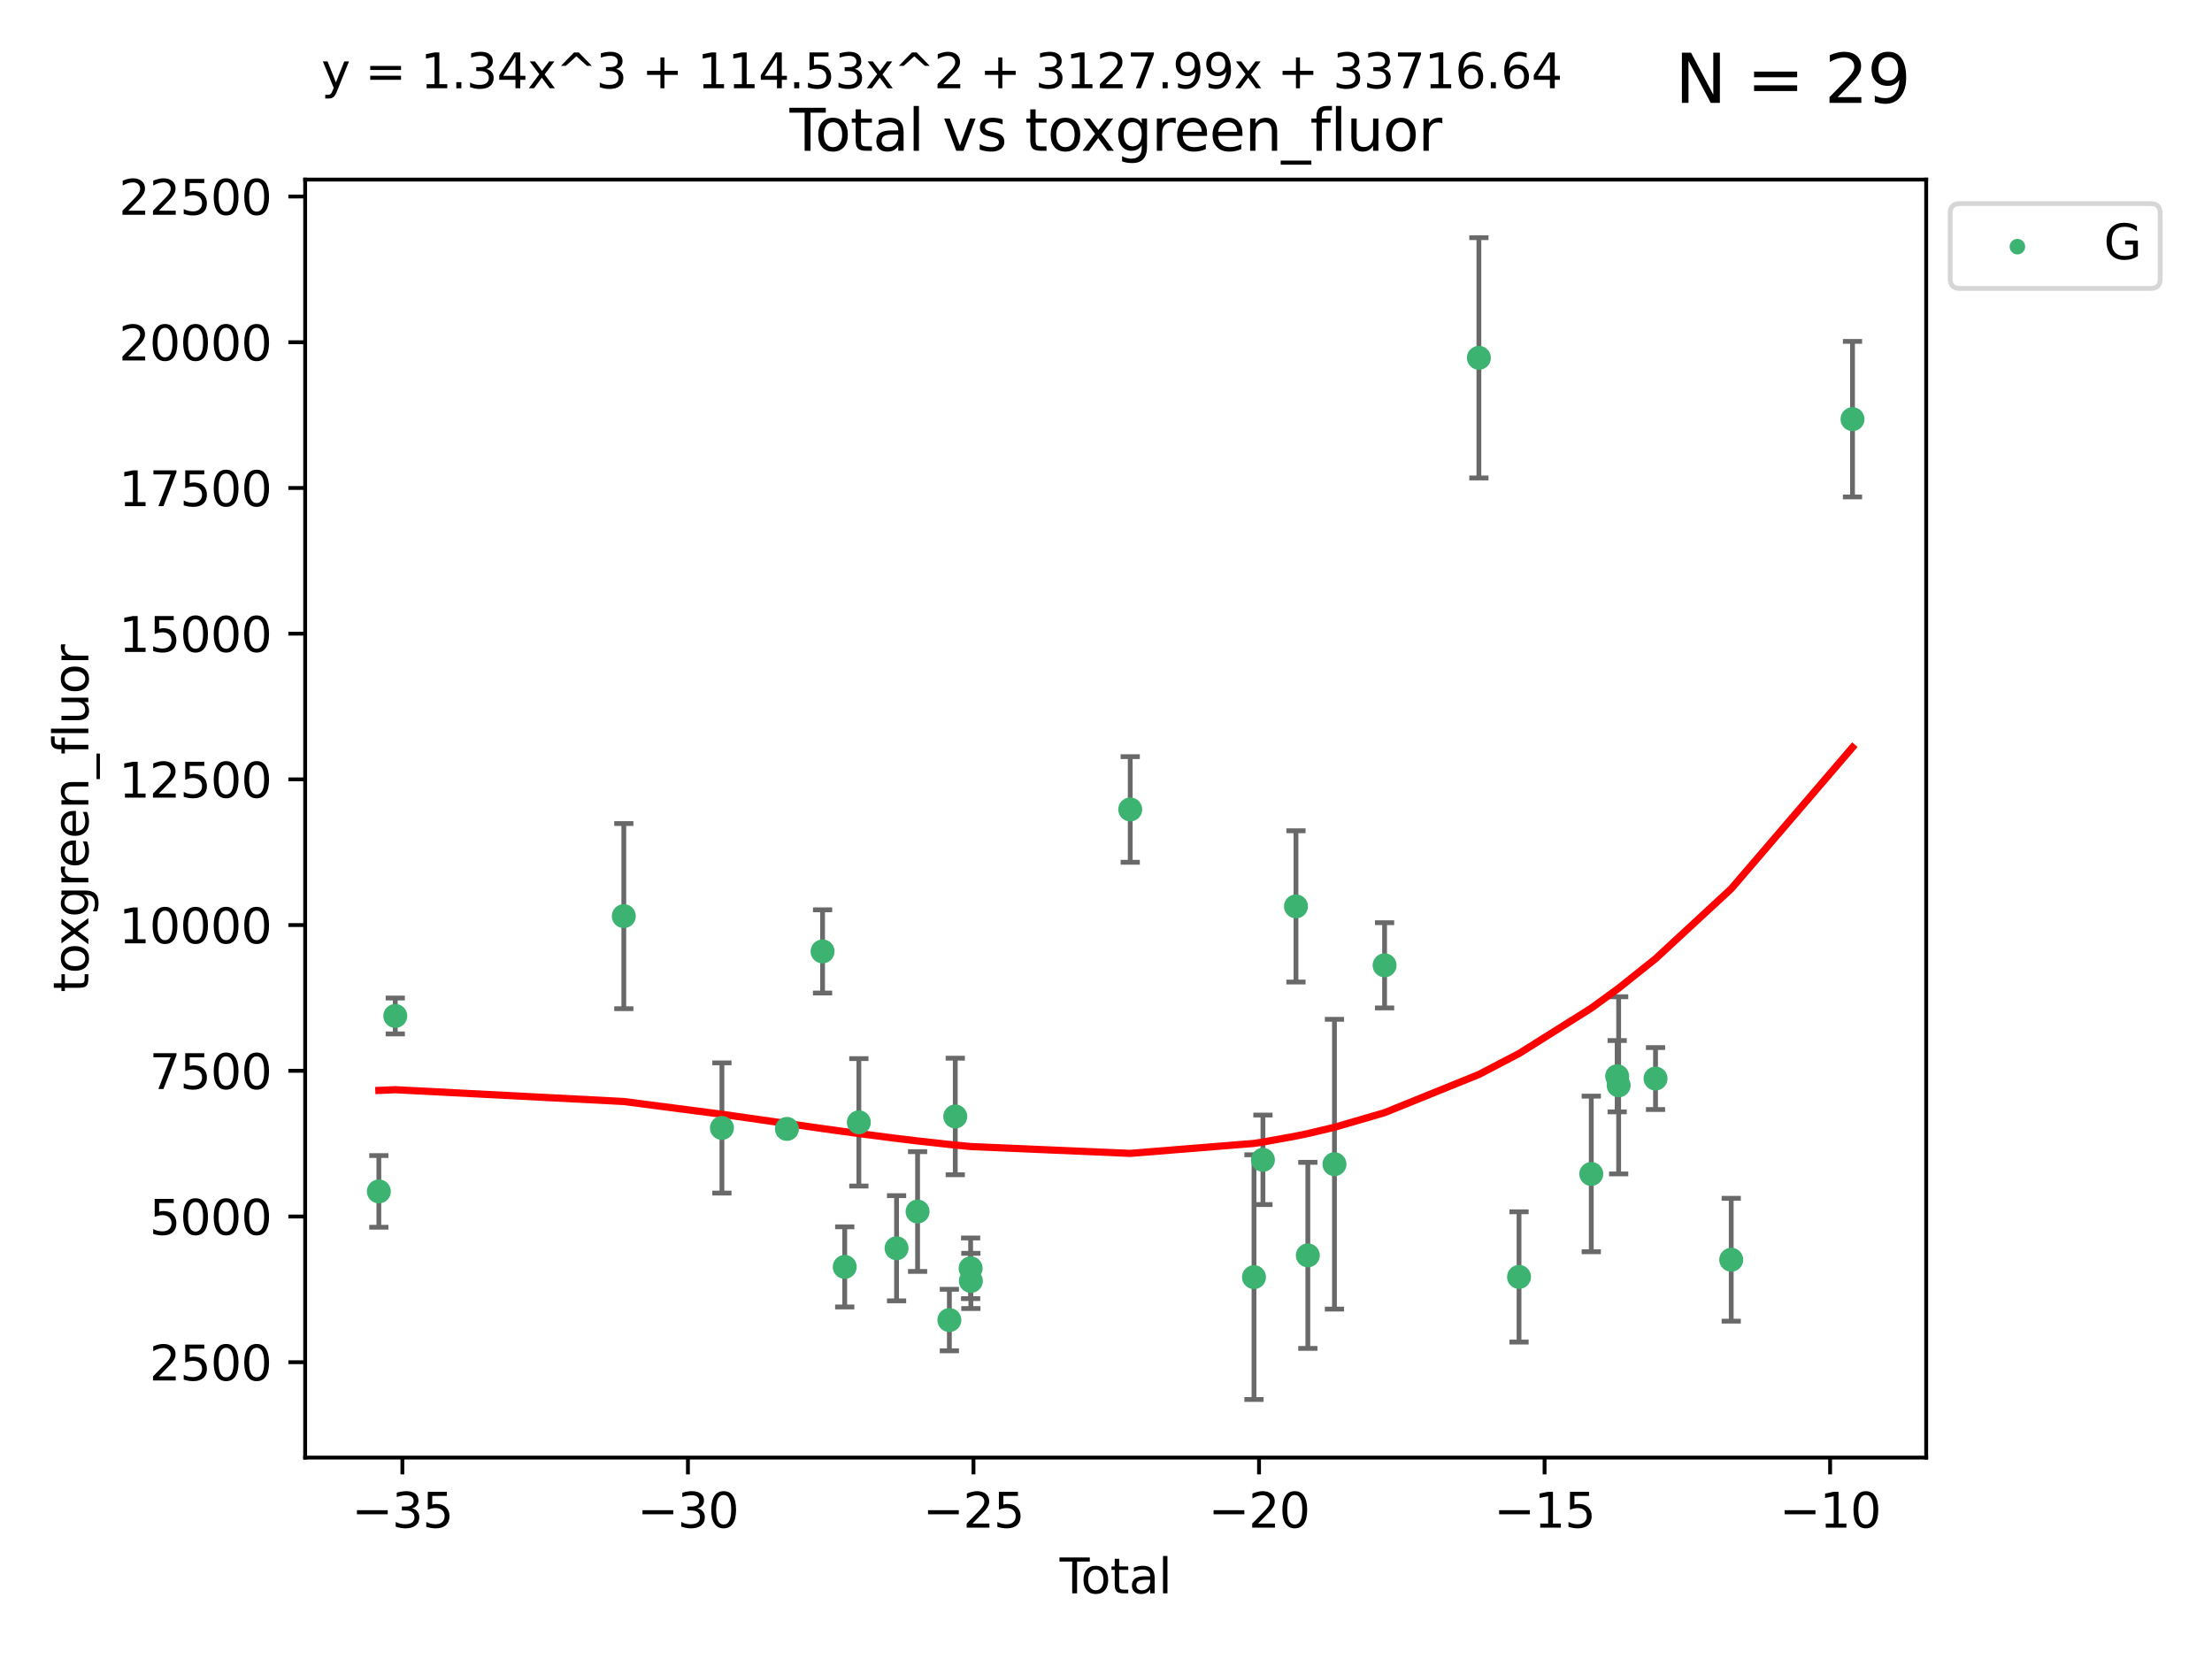 <?xml version="1.0" encoding="utf-8" standalone="no"?>
<!DOCTYPE svg PUBLIC "-//W3C//DTD SVG 1.1//EN"
  "http://www.w3.org/Graphics/SVG/1.1/DTD/svg11.dtd">
<svg xmlns:xlink="http://www.w3.org/1999/xlink" width="460.8pt" height="345.6pt" viewBox="0 0 460.8 345.6" xmlns="http://www.w3.org/2000/svg" version="1.1">
 <defs>
  <style type="text/css">*{stroke-linejoin: round; stroke-linecap: butt}</style>
 </defs>
 <g id="figure_1">
  <g id="patch_1">
   <path d="M 0 345.6 
L 460.8 345.6 
L 460.8 0 
L 0 0 
z
" style="fill: #ffffff"/>
  </g>
  <g id="axes_1">
   <g id="patch_2">
    <path d="M 63.571 303.64 
L 401.26 303.64 
L 401.26 37.411 
L 63.571 37.411 
z
" style="fill: #ffffff"/>
   </g>
   <g id="PathCollection_1">
    <defs>
     <path id="m55d3f42f0a" d="M 0 1.118 
C 0.297 1.118 0.581 1 0.791 0.791 
C 1 0.581 1.118 0.297 1.118 0 
C 1.118 -0.297 1 -0.581 0.791 -0.791 
C 0.581 -1 0.297 -1.118 0 -1.118 
C -0.297 -1.118 -0.581 -1 -0.791 -0.791 
C -1 -0.581 -1.118 -0.297 -1.118 0 
C -1.118 0.297 -1 0.581 -0.791 0.791 
C -0.581 1 -0.297 1.118 0 1.118 
z
" style="stroke: #3cb371"/>
    </defs>
    <g clip-path="url(#pf5e407c23f)">
     <use xlink:href="#m55d3f42f0a" x="78.921" y="248.195" style="fill: #3cb371; stroke: #3cb371"/>
     <use xlink:href="#m55d3f42f0a" x="82.343" y="211.644" style="fill: #3cb371; stroke: #3cb371"/>
     <use xlink:href="#m55d3f42f0a" x="129.95" y="190.842" style="fill: #3cb371; stroke: #3cb371"/>
     <use xlink:href="#m55d3f42f0a" x="150.39" y="234.975" style="fill: #3cb371; stroke: #3cb371"/>
     <use xlink:href="#m55d3f42f0a" x="163.931" y="235.173" style="fill: #3cb371; stroke: #3cb371"/>
     <use xlink:href="#m55d3f42f0a" x="171.358" y="198.197" style="fill: #3cb371; stroke: #3cb371"/>
     <use xlink:href="#m55d3f42f0a" x="175.972" y="263.92" style="fill: #3cb371; stroke: #3cb371"/>
     <use xlink:href="#m55d3f42f0a" x="178.915" y="233.799" style="fill: #3cb371; stroke: #3cb371"/>
     <use xlink:href="#m55d3f42f0a" x="186.771" y="260.035" style="fill: #3cb371; stroke: #3cb371"/>
     <use xlink:href="#m55d3f42f0a" x="191.149" y="252.384" style="fill: #3cb371; stroke: #3cb371"/>
     <use xlink:href="#m55d3f42f0a" x="197.771" y="274.989" style="fill: #3cb371; stroke: #3cb371"/>
     <use xlink:href="#m55d3f42f0a" x="199" y="232.581" style="fill: #3cb371; stroke: #3cb371"/>
     <use xlink:href="#m55d3f42f0a" x="202.198" y="264.207" style="fill: #3cb371; stroke: #3cb371"/>
     <use xlink:href="#m55d3f42f0a" x="202.248" y="266.844" style="fill: #3cb371; stroke: #3cb371"/>
     <use xlink:href="#m55d3f42f0a" x="235.447" y="168.624" style="fill: #3cb371; stroke: #3cb371"/>
     <use xlink:href="#m55d3f42f0a" x="261.228" y="266.05" style="fill: #3cb371; stroke: #3cb371"/>
     <use xlink:href="#m55d3f42f0a" x="263.091" y="241.612" style="fill: #3cb371; stroke: #3cb371"/>
     <use xlink:href="#m55d3f42f0a" x="269.975" y="188.819" style="fill: #3cb371; stroke: #3cb371"/>
     <use xlink:href="#m55d3f42f0a" x="272.445" y="261.519" style="fill: #3cb371; stroke: #3cb371"/>
     <use xlink:href="#m55d3f42f0a" x="277.992" y="242.524" style="fill: #3cb371; stroke: #3cb371"/>
     <use xlink:href="#m55d3f42f0a" x="288.435" y="201.095" style="fill: #3cb371; stroke: #3cb371"/>
     <use xlink:href="#m55d3f42f0a" x="308.08" y="74.542" style="fill: #3cb371; stroke: #3cb371"/>
     <use xlink:href="#m55d3f42f0a" x="316.442" y="266.007" style="fill: #3cb371; stroke: #3cb371"/>
     <use xlink:href="#m55d3f42f0a" x="331.491" y="244.556" style="fill: #3cb371; stroke: #3cb371"/>
     <use xlink:href="#m55d3f42f0a" x="336.885" y="224.195" style="fill: #3cb371; stroke: #3cb371"/>
     <use xlink:href="#m55d3f42f0a" x="337.195" y="226.098" style="fill: #3cb371; stroke: #3cb371"/>
     <use xlink:href="#m55d3f42f0a" x="344.877" y="224.681" style="fill: #3cb371; stroke: #3cb371"/>
     <use xlink:href="#m55d3f42f0a" x="360.645" y="262.427" style="fill: #3cb371; stroke: #3cb371"/>
     <use xlink:href="#m55d3f42f0a" x="385.911" y="87.317" style="fill: #3cb371; stroke: #3cb371"/>
    </g>
   </g>
   <g id="matplotlib.axis_1">
    <g id="xtick_1">
     <g id="line2d_1">
      <defs>
       <path id="mfd4b767732" d="M 0 0 
L 0 3.5 
" style="stroke: #000000; stroke-width: 0.8"/>
      </defs>
      <g>
       <use xlink:href="#mfd4b767732" x="83.825" y="303.64" style="stroke: #000000; stroke-width: 0.8"/>
      </g>
     </g>
     <g id="text_1">
      <!-- −35 -->
      <g transform="translate(73.272 318.238)scale(0.1 -0.1)">
       <defs>
        <path id="DejaVuSans-2212" d="M 678 2272 
L 4684 2272 
L 4684 1741 
L 678 1741 
L 678 2272 
z
" transform="scale(0.016)"/>
        <path id="DejaVuSans-33" d="M 2597 2516 
Q 3050 2419 3304 2112 
Q 3559 1806 3559 1356 
Q 3559 666 3084 287 
Q 2609 -91 1734 -91 
Q 1441 -91 1130 -33 
Q 819 25 488 141 
L 488 750 
Q 750 597 1062 519 
Q 1375 441 1716 441 
Q 2309 441 2620 675 
Q 2931 909 2931 1356 
Q 2931 1769 2642 2001 
Q 2353 2234 1838 2234 
L 1294 2234 
L 1294 2753 
L 1863 2753 
Q 2328 2753 2575 2939 
Q 2822 3125 2822 3475 
Q 2822 3834 2567 4026 
Q 2313 4219 1838 4219 
Q 1578 4219 1281 4162 
Q 984 4106 628 3988 
L 628 4550 
Q 988 4650 1302 4700 
Q 1616 4750 1894 4750 
Q 2613 4750 3031 4423 
Q 3450 4097 3450 3541 
Q 3450 3153 3228 2886 
Q 3006 2619 2597 2516 
z
" transform="scale(0.016)"/>
        <path id="DejaVuSans-35" d="M 691 4666 
L 3169 4666 
L 3169 4134 
L 1269 4134 
L 1269 2991 
Q 1406 3038 1543 3061 
Q 1681 3084 1819 3084 
Q 2600 3084 3056 2656 
Q 3513 2228 3513 1497 
Q 3513 744 3044 326 
Q 2575 -91 1722 -91 
Q 1428 -91 1123 -41 
Q 819 9 494 109 
L 494 744 
Q 775 591 1075 516 
Q 1375 441 1709 441 
Q 2250 441 2565 725 
Q 2881 1009 2881 1497 
Q 2881 1984 2565 2268 
Q 2250 2553 1709 2553 
Q 1456 2553 1204 2497 
Q 953 2441 691 2322 
L 691 4666 
z
" transform="scale(0.016)"/>
       </defs>
       <use xlink:href="#DejaVuSans-2212"/>
       <use xlink:href="#DejaVuSans-33" x="83.789"/>
       <use xlink:href="#DejaVuSans-35" x="147.412"/>
      </g>
     </g>
    </g>
    <g id="xtick_2">
     <g id="line2d_2">
      <g>
       <use xlink:href="#mfd4b767732" x="143.309" y="303.64" style="stroke: #000000; stroke-width: 0.8"/>
      </g>
     </g>
     <g id="text_2">
      <!-- −30 -->
      <g transform="translate(132.757 318.238)scale(0.1 -0.1)">
       <defs>
        <path id="DejaVuSans-30" d="M 2034 4250 
Q 1547 4250 1301 3770 
Q 1056 3291 1056 2328 
Q 1056 1369 1301 889 
Q 1547 409 2034 409 
Q 2525 409 2770 889 
Q 3016 1369 3016 2328 
Q 3016 3291 2770 3770 
Q 2525 4250 2034 4250 
z
M 2034 4750 
Q 2819 4750 3233 4129 
Q 3647 3509 3647 2328 
Q 3647 1150 3233 529 
Q 2819 -91 2034 -91 
Q 1250 -91 836 529 
Q 422 1150 422 2328 
Q 422 3509 836 4129 
Q 1250 4750 2034 4750 
z
" transform="scale(0.016)"/>
       </defs>
       <use xlink:href="#DejaVuSans-2212"/>
       <use xlink:href="#DejaVuSans-33" x="83.789"/>
       <use xlink:href="#DejaVuSans-30" x="147.412"/>
      </g>
     </g>
    </g>
    <g id="xtick_3">
     <g id="line2d_3">
      <g>
       <use xlink:href="#mfd4b767732" x="202.794" y="303.64" style="stroke: #000000; stroke-width: 0.8"/>
      </g>
     </g>
     <g id="text_3">
      <!-- −25 -->
      <g transform="translate(192.241 318.238)scale(0.1 -0.1)">
       <defs>
        <path id="DejaVuSans-32" d="M 1228 531 
L 3431 531 
L 3431 0 
L 469 0 
L 469 531 
Q 828 903 1448 1529 
Q 2069 2156 2228 2338 
Q 2531 2678 2651 2914 
Q 2772 3150 2772 3378 
Q 2772 3750 2511 3984 
Q 2250 4219 1831 4219 
Q 1534 4219 1204 4116 
Q 875 4013 500 3803 
L 500 4441 
Q 881 4594 1212 4672 
Q 1544 4750 1819 4750 
Q 2544 4750 2975 4387 
Q 3406 4025 3406 3419 
Q 3406 3131 3298 2873 
Q 3191 2616 2906 2266 
Q 2828 2175 2409 1742 
Q 1991 1309 1228 531 
z
" transform="scale(0.016)"/>
       </defs>
       <use xlink:href="#DejaVuSans-2212"/>
       <use xlink:href="#DejaVuSans-32" x="83.789"/>
       <use xlink:href="#DejaVuSans-35" x="147.412"/>
      </g>
     </g>
    </g>
    <g id="xtick_4">
     <g id="line2d_4">
      <g>
       <use xlink:href="#mfd4b767732" x="262.278" y="303.64" style="stroke: #000000; stroke-width: 0.8"/>
      </g>
     </g>
     <g id="text_4">
      <!-- −20 -->
      <g transform="translate(251.726 318.238)scale(0.1 -0.1)">
       <use xlink:href="#DejaVuSans-2212"/>
       <use xlink:href="#DejaVuSans-32" x="83.789"/>
       <use xlink:href="#DejaVuSans-30" x="147.412"/>
      </g>
     </g>
    </g>
    <g id="xtick_5">
     <g id="line2d_5">
      <g>
       <use xlink:href="#mfd4b767732" x="321.763" y="303.64" style="stroke: #000000; stroke-width: 0.8"/>
      </g>
     </g>
     <g id="text_5">
      <!-- −15 -->
      <g transform="translate(311.21 318.238)scale(0.1 -0.1)">
       <defs>
        <path id="DejaVuSans-31" d="M 794 531 
L 1825 531 
L 1825 4091 
L 703 3866 
L 703 4441 
L 1819 4666 
L 2450 4666 
L 2450 531 
L 3481 531 
L 3481 0 
L 794 0 
L 794 531 
z
" transform="scale(0.016)"/>
       </defs>
       <use xlink:href="#DejaVuSans-2212"/>
       <use xlink:href="#DejaVuSans-31" x="83.789"/>
       <use xlink:href="#DejaVuSans-35" x="147.412"/>
      </g>
     </g>
    </g>
    <g id="xtick_6">
     <g id="line2d_6">
      <g>
       <use xlink:href="#mfd4b767732" x="381.247" y="303.64" style="stroke: #000000; stroke-width: 0.8"/>
      </g>
     </g>
     <g id="text_6">
      <!-- −10 -->
      <g transform="translate(370.695 318.238)scale(0.1 -0.1)">
       <use xlink:href="#DejaVuSans-2212"/>
       <use xlink:href="#DejaVuSans-31" x="83.789"/>
       <use xlink:href="#DejaVuSans-30" x="147.412"/>
      </g>
     </g>
    </g>
    <g id="text_7">
     <!-- Total -->
     <g transform="translate(220.739 331.917)scale(0.1 -0.1)">
      <defs>
       <path id="DejaVuSans-54" d="M -19 4666 
L 3928 4666 
L 3928 4134 
L 2272 4134 
L 2272 0 
L 1638 0 
L 1638 4134 
L -19 4134 
L -19 4666 
z
" transform="scale(0.016)"/>
       <path id="DejaVuSans-6f" d="M 1959 3097 
Q 1497 3097 1228 2736 
Q 959 2375 959 1747 
Q 959 1119 1226 758 
Q 1494 397 1959 397 
Q 2419 397 2687 759 
Q 2956 1122 2956 1747 
Q 2956 2369 2687 2733 
Q 2419 3097 1959 3097 
z
M 1959 3584 
Q 2709 3584 3137 3096 
Q 3566 2609 3566 1747 
Q 3566 888 3137 398 
Q 2709 -91 1959 -91 
Q 1206 -91 779 398 
Q 353 888 353 1747 
Q 353 2609 779 3096 
Q 1206 3584 1959 3584 
z
" transform="scale(0.016)"/>
       <path id="DejaVuSans-74" d="M 1172 4494 
L 1172 3500 
L 2356 3500 
L 2356 3053 
L 1172 3053 
L 1172 1153 
Q 1172 725 1289 603 
Q 1406 481 1766 481 
L 2356 481 
L 2356 0 
L 1766 0 
Q 1100 0 847 248 
Q 594 497 594 1153 
L 594 3053 
L 172 3053 
L 172 3500 
L 594 3500 
L 594 4494 
L 1172 4494 
z
" transform="scale(0.016)"/>
       <path id="DejaVuSans-61" d="M 2194 1759 
Q 1497 1759 1228 1600 
Q 959 1441 959 1056 
Q 959 750 1161 570 
Q 1363 391 1709 391 
Q 2188 391 2477 730 
Q 2766 1069 2766 1631 
L 2766 1759 
L 2194 1759 
z
M 3341 1997 
L 3341 0 
L 2766 0 
L 2766 531 
Q 2569 213 2275 61 
Q 1981 -91 1556 -91 
Q 1019 -91 701 211 
Q 384 513 384 1019 
Q 384 1609 779 1909 
Q 1175 2209 1959 2209 
L 2766 2209 
L 2766 2266 
Q 2766 2663 2505 2880 
Q 2244 3097 1772 3097 
Q 1472 3097 1187 3025 
Q 903 2953 641 2809 
L 641 3341 
Q 956 3463 1253 3523 
Q 1550 3584 1831 3584 
Q 2591 3584 2966 3190 
Q 3341 2797 3341 1997 
z
" transform="scale(0.016)"/>
       <path id="DejaVuSans-6c" d="M 603 4863 
L 1178 4863 
L 1178 0 
L 603 0 
L 603 4863 
z
" transform="scale(0.016)"/>
      </defs>
      <use xlink:href="#DejaVuSans-54"/>
      <use xlink:href="#DejaVuSans-6f" x="44.084"/>
      <use xlink:href="#DejaVuSans-74" x="105.266"/>
      <use xlink:href="#DejaVuSans-61" x="144.475"/>
      <use xlink:href="#DejaVuSans-6c" x="205.754"/>
     </g>
    </g>
   </g>
   <g id="matplotlib.axis_2">
    <g id="ytick_1">
     <g id="line2d_7">
      <defs>
       <path id="mdd2901dfb3" d="M 0 0 
L -3.5 0 
" style="stroke: #000000; stroke-width: 0.8"/>
      </defs>
      <g>
       <use xlink:href="#mdd2901dfb3" x="63.571" y="283.773" style="stroke: #000000; stroke-width: 0.8"/>
      </g>
     </g>
     <g id="text_8">
      <!-- 2500 -->
      <g transform="translate(31.121 287.572)scale(0.1 -0.1)">
       <use xlink:href="#DejaVuSans-32"/>
       <use xlink:href="#DejaVuSans-35" x="63.623"/>
       <use xlink:href="#DejaVuSans-30" x="127.246"/>
       <use xlink:href="#DejaVuSans-30" x="190.869"/>
      </g>
     </g>
    </g>
    <g id="ytick_2">
     <g id="line2d_8">
      <g>
       <use xlink:href="#mdd2901dfb3" x="63.571" y="253.419" style="stroke: #000000; stroke-width: 0.8"/>
      </g>
     </g>
     <g id="text_9">
      <!-- 5000 -->
      <g transform="translate(31.121 257.218)scale(0.1 -0.1)">
       <use xlink:href="#DejaVuSans-35"/>
       <use xlink:href="#DejaVuSans-30" x="63.623"/>
       <use xlink:href="#DejaVuSans-30" x="127.246"/>
       <use xlink:href="#DejaVuSans-30" x="190.869"/>
      </g>
     </g>
    </g>
    <g id="ytick_3">
     <g id="line2d_9">
      <g>
       <use xlink:href="#mdd2901dfb3" x="63.571" y="223.065" style="stroke: #000000; stroke-width: 0.8"/>
      </g>
     </g>
     <g id="text_10">
      <!-- 7500 -->
      <g transform="translate(31.121 226.864)scale(0.1 -0.1)">
       <defs>
        <path id="DejaVuSans-37" d="M 525 4666 
L 3525 4666 
L 3525 4397 
L 1831 0 
L 1172 0 
L 2766 4134 
L 525 4134 
L 525 4666 
z
" transform="scale(0.016)"/>
       </defs>
       <use xlink:href="#DejaVuSans-37"/>
       <use xlink:href="#DejaVuSans-35" x="63.623"/>
       <use xlink:href="#DejaVuSans-30" x="127.246"/>
       <use xlink:href="#DejaVuSans-30" x="190.869"/>
      </g>
     </g>
    </g>
    <g id="ytick_4">
     <g id="line2d_10">
      <g>
       <use xlink:href="#mdd2901dfb3" x="63.571" y="192.711" style="stroke: #000000; stroke-width: 0.8"/>
      </g>
     </g>
     <g id="text_11">
      <!-- 10000 -->
      <g transform="translate(24.759 196.51)scale(0.1 -0.1)">
       <use xlink:href="#DejaVuSans-31"/>
       <use xlink:href="#DejaVuSans-30" x="63.623"/>
       <use xlink:href="#DejaVuSans-30" x="127.246"/>
       <use xlink:href="#DejaVuSans-30" x="190.869"/>
       <use xlink:href="#DejaVuSans-30" x="254.492"/>
      </g>
     </g>
    </g>
    <g id="ytick_5">
     <g id="line2d_11">
      <g>
       <use xlink:href="#mdd2901dfb3" x="63.571" y="162.357" style="stroke: #000000; stroke-width: 0.8"/>
      </g>
     </g>
     <g id="text_12">
      <!-- 12500 -->
      <g transform="translate(24.759 166.156)scale(0.1 -0.1)">
       <use xlink:href="#DejaVuSans-31"/>
       <use xlink:href="#DejaVuSans-32" x="63.623"/>
       <use xlink:href="#DejaVuSans-35" x="127.246"/>
       <use xlink:href="#DejaVuSans-30" x="190.869"/>
       <use xlink:href="#DejaVuSans-30" x="254.492"/>
      </g>
     </g>
    </g>
    <g id="ytick_6">
     <g id="line2d_12">
      <g>
       <use xlink:href="#mdd2901dfb3" x="63.571" y="132.003" style="stroke: #000000; stroke-width: 0.8"/>
      </g>
     </g>
     <g id="text_13">
      <!-- 15000 -->
      <g transform="translate(24.759 135.802)scale(0.1 -0.1)">
       <use xlink:href="#DejaVuSans-31"/>
       <use xlink:href="#DejaVuSans-35" x="63.623"/>
       <use xlink:href="#DejaVuSans-30" x="127.246"/>
       <use xlink:href="#DejaVuSans-30" x="190.869"/>
       <use xlink:href="#DejaVuSans-30" x="254.492"/>
      </g>
     </g>
    </g>
    <g id="ytick_7">
     <g id="line2d_13">
      <g>
       <use xlink:href="#mdd2901dfb3" x="63.571" y="101.649" style="stroke: #000000; stroke-width: 0.8"/>
      </g>
     </g>
     <g id="text_14">
      <!-- 17500 -->
      <g transform="translate(24.759 105.448)scale(0.1 -0.1)">
       <use xlink:href="#DejaVuSans-31"/>
       <use xlink:href="#DejaVuSans-37" x="63.623"/>
       <use xlink:href="#DejaVuSans-35" x="127.246"/>
       <use xlink:href="#DejaVuSans-30" x="190.869"/>
       <use xlink:href="#DejaVuSans-30" x="254.492"/>
      </g>
     </g>
    </g>
    <g id="ytick_8">
     <g id="line2d_14">
      <g>
       <use xlink:href="#mdd2901dfb3" x="63.571" y="71.295" style="stroke: #000000; stroke-width: 0.8"/>
      </g>
     </g>
     <g id="text_15">
      <!-- 20000 -->
      <g transform="translate(24.759 75.094)scale(0.1 -0.1)">
       <use xlink:href="#DejaVuSans-32"/>
       <use xlink:href="#DejaVuSans-30" x="63.623"/>
       <use xlink:href="#DejaVuSans-30" x="127.246"/>
       <use xlink:href="#DejaVuSans-30" x="190.869"/>
       <use xlink:href="#DejaVuSans-30" x="254.492"/>
      </g>
     </g>
    </g>
    <g id="ytick_9">
     <g id="line2d_15">
      <g>
       <use xlink:href="#mdd2901dfb3" x="63.571" y="40.941" style="stroke: #000000; stroke-width: 0.8"/>
      </g>
     </g>
     <g id="text_16">
      <!-- 22500 -->
      <g transform="translate(24.759 44.74)scale(0.1 -0.1)">
       <use xlink:href="#DejaVuSans-32"/>
       <use xlink:href="#DejaVuSans-32" x="63.623"/>
       <use xlink:href="#DejaVuSans-35" x="127.246"/>
       <use xlink:href="#DejaVuSans-30" x="190.869"/>
       <use xlink:href="#DejaVuSans-30" x="254.492"/>
      </g>
     </g>
    </g>
    <g id="text_17">
     <!-- toxgreen_fluor -->
     <g transform="translate(18.401 206.72)rotate(-90)scale(0.1 -0.1)">
      <defs>
       <path id="DejaVuSans-78" d="M 3513 3500 
L 2247 1797 
L 3578 0 
L 2900 0 
L 1881 1375 
L 863 0 
L 184 0 
L 1544 1831 
L 300 3500 
L 978 3500 
L 1906 2253 
L 2834 3500 
L 3513 3500 
z
" transform="scale(0.016)"/>
       <path id="DejaVuSans-67" d="M 2906 1791 
Q 2906 2416 2648 2759 
Q 2391 3103 1925 3103 
Q 1463 3103 1205 2759 
Q 947 2416 947 1791 
Q 947 1169 1205 825 
Q 1463 481 1925 481 
Q 2391 481 2648 825 
Q 2906 1169 2906 1791 
z
M 3481 434 
Q 3481 -459 3084 -895 
Q 2688 -1331 1869 -1331 
Q 1566 -1331 1297 -1286 
Q 1028 -1241 775 -1147 
L 775 -588 
Q 1028 -725 1275 -790 
Q 1522 -856 1778 -856 
Q 2344 -856 2625 -561 
Q 2906 -266 2906 331 
L 2906 616 
Q 2728 306 2450 153 
Q 2172 0 1784 0 
Q 1141 0 747 490 
Q 353 981 353 1791 
Q 353 2603 747 3093 
Q 1141 3584 1784 3584 
Q 2172 3584 2450 3431 
Q 2728 3278 2906 2969 
L 2906 3500 
L 3481 3500 
L 3481 434 
z
" transform="scale(0.016)"/>
       <path id="DejaVuSans-72" d="M 2631 2963 
Q 2534 3019 2420 3045 
Q 2306 3072 2169 3072 
Q 1681 3072 1420 2755 
Q 1159 2438 1159 1844 
L 1159 0 
L 581 0 
L 581 3500 
L 1159 3500 
L 1159 2956 
Q 1341 3275 1631 3429 
Q 1922 3584 2338 3584 
Q 2397 3584 2469 3576 
Q 2541 3569 2628 3553 
L 2631 2963 
z
" transform="scale(0.016)"/>
       <path id="DejaVuSans-65" d="M 3597 1894 
L 3597 1613 
L 953 1613 
Q 991 1019 1311 708 
Q 1631 397 2203 397 
Q 2534 397 2845 478 
Q 3156 559 3463 722 
L 3463 178 
Q 3153 47 2828 -22 
Q 2503 -91 2169 -91 
Q 1331 -91 842 396 
Q 353 884 353 1716 
Q 353 2575 817 3079 
Q 1281 3584 2069 3584 
Q 2775 3584 3186 3129 
Q 3597 2675 3597 1894 
z
M 3022 2063 
Q 3016 2534 2758 2815 
Q 2500 3097 2075 3097 
Q 1594 3097 1305 2825 
Q 1016 2553 972 2059 
L 3022 2063 
z
" transform="scale(0.016)"/>
       <path id="DejaVuSans-6e" d="M 3513 2113 
L 3513 0 
L 2938 0 
L 2938 2094 
Q 2938 2591 2744 2837 
Q 2550 3084 2163 3084 
Q 1697 3084 1428 2787 
Q 1159 2491 1159 1978 
L 1159 0 
L 581 0 
L 581 3500 
L 1159 3500 
L 1159 2956 
Q 1366 3272 1645 3428 
Q 1925 3584 2291 3584 
Q 2894 3584 3203 3211 
Q 3513 2838 3513 2113 
z
" transform="scale(0.016)"/>
       <path id="DejaVuSans-5f" d="M 3263 -1063 
L 3263 -1509 
L -63 -1509 
L -63 -1063 
L 3263 -1063 
z
" transform="scale(0.016)"/>
       <path id="DejaVuSans-66" d="M 2375 4863 
L 2375 4384 
L 1825 4384 
Q 1516 4384 1395 4259 
Q 1275 4134 1275 3809 
L 1275 3500 
L 2222 3500 
L 2222 3053 
L 1275 3053 
L 1275 0 
L 697 0 
L 697 3053 
L 147 3053 
L 147 3500 
L 697 3500 
L 697 3744 
Q 697 4328 969 4595 
Q 1241 4863 1831 4863 
L 2375 4863 
z
" transform="scale(0.016)"/>
       <path id="DejaVuSans-75" d="M 544 1381 
L 544 3500 
L 1119 3500 
L 1119 1403 
Q 1119 906 1312 657 
Q 1506 409 1894 409 
Q 2359 409 2629 706 
Q 2900 1003 2900 1516 
L 2900 3500 
L 3475 3500 
L 3475 0 
L 2900 0 
L 2900 538 
Q 2691 219 2414 64 
Q 2138 -91 1772 -91 
Q 1169 -91 856 284 
Q 544 659 544 1381 
z
M 1991 3584 
L 1991 3584 
z
" transform="scale(0.016)"/>
      </defs>
      <use xlink:href="#DejaVuSans-74"/>
      <use xlink:href="#DejaVuSans-6f" x="39.209"/>
      <use xlink:href="#DejaVuSans-78" x="97.266"/>
      <use xlink:href="#DejaVuSans-67" x="156.445"/>
      <use xlink:href="#DejaVuSans-72" x="219.922"/>
      <use xlink:href="#DejaVuSans-65" x="258.785"/>
      <use xlink:href="#DejaVuSans-65" x="320.309"/>
      <use xlink:href="#DejaVuSans-6e" x="381.832"/>
      <use xlink:href="#DejaVuSans-5f" x="445.211"/>
      <use xlink:href="#DejaVuSans-66" x="495.211"/>
      <use xlink:href="#DejaVuSans-6c" x="530.416"/>
      <use xlink:href="#DejaVuSans-75" x="558.199"/>
      <use xlink:href="#DejaVuSans-6f" x="621.578"/>
      <use xlink:href="#DejaVuSans-72" x="682.76"/>
     </g>
    </g>
   </g>
   <g id="LineCollection_1">
    <path d="M 78.921 255.66 
L 78.921 240.73 
" clip-path="url(#pf5e407c23f)" style="fill: none; stroke: #696969"/>
    <path d="M 82.343 215.384 
L 82.343 207.905 
" clip-path="url(#pf5e407c23f)" style="fill: none; stroke: #696969"/>
    <path d="M 129.95 210.128 
L 129.95 171.555 
" clip-path="url(#pf5e407c23f)" style="fill: none; stroke: #696969"/>
    <path d="M 150.39 248.536 
L 150.39 221.413 
" clip-path="url(#pf5e407c23f)" style="fill: none; stroke: #696969"/>
    <path d="M 163.931 236.204 
L 163.931 234.141 
" clip-path="url(#pf5e407c23f)" style="fill: none; stroke: #696969"/>
    <path d="M 171.358 206.864 
L 171.358 189.53 
" clip-path="url(#pf5e407c23f)" style="fill: none; stroke: #696969"/>
    <path d="M 175.972 272.265 
L 175.972 255.574 
" clip-path="url(#pf5e407c23f)" style="fill: none; stroke: #696969"/>
    <path d="M 178.915 247.076 
L 178.915 220.523 
" clip-path="url(#pf5e407c23f)" style="fill: none; stroke: #696969"/>
    <path d="M 186.771 270.989 
L 186.771 249.08 
" clip-path="url(#pf5e407c23f)" style="fill: none; stroke: #696969"/>
    <path d="M 191.149 264.858 
L 191.149 239.909 
" clip-path="url(#pf5e407c23f)" style="fill: none; stroke: #696969"/>
    <path d="M 197.771 281.393 
L 197.771 268.586 
" clip-path="url(#pf5e407c23f)" style="fill: none; stroke: #696969"/>
    <path d="M 199 244.72 
L 199 220.441 
" clip-path="url(#pf5e407c23f)" style="fill: none; stroke: #696969"/>
    <path d="M 202.198 270.523 
L 202.198 257.891 
" clip-path="url(#pf5e407c23f)" style="fill: none; stroke: #696969"/>
    <path d="M 202.248 272.594 
L 202.248 261.093 
" clip-path="url(#pf5e407c23f)" style="fill: none; stroke: #696969"/>
    <path d="M 235.447 179.625 
L 235.447 157.624 
" clip-path="url(#pf5e407c23f)" style="fill: none; stroke: #696969"/>
    <path d="M 261.228 291.539 
L 261.228 240.562 
" clip-path="url(#pf5e407c23f)" style="fill: none; stroke: #696969"/>
    <path d="M 263.091 250.935 
L 263.091 232.29 
" clip-path="url(#pf5e407c23f)" style="fill: none; stroke: #696969"/>
    <path d="M 269.975 204.574 
L 269.975 173.064 
" clip-path="url(#pf5e407c23f)" style="fill: none; stroke: #696969"/>
    <path d="M 272.445 280.901 
L 272.445 242.137 
" clip-path="url(#pf5e407c23f)" style="fill: none; stroke: #696969"/>
    <path d="M 277.992 272.709 
L 277.992 212.339 
" clip-path="url(#pf5e407c23f)" style="fill: none; stroke: #696969"/>
    <path d="M 288.435 209.972 
L 288.435 192.217 
" clip-path="url(#pf5e407c23f)" style="fill: none; stroke: #696969"/>
    <path d="M 308.08 99.571 
L 308.08 49.513 
" clip-path="url(#pf5e407c23f)" style="fill: none; stroke: #696969"/>
    <path d="M 316.442 279.577 
L 316.442 252.438 
" clip-path="url(#pf5e407c23f)" style="fill: none; stroke: #696969"/>
    <path d="M 331.491 260.763 
L 331.491 228.348 
" clip-path="url(#pf5e407c23f)" style="fill: none; stroke: #696969"/>
    <path d="M 336.885 231.626 
L 336.885 216.764 
" clip-path="url(#pf5e407c23f)" style="fill: none; stroke: #696969"/>
    <path d="M 337.195 244.553 
L 337.195 207.644 
" clip-path="url(#pf5e407c23f)" style="fill: none; stroke: #696969"/>
    <path d="M 344.877 231.134 
L 344.877 218.227 
" clip-path="url(#pf5e407c23f)" style="fill: none; stroke: #696969"/>
    <path d="M 360.645 275.223 
L 360.645 249.631 
" clip-path="url(#pf5e407c23f)" style="fill: none; stroke: #696969"/>
    <path d="M 385.911 103.52 
L 385.911 71.114 
" clip-path="url(#pf5e407c23f)" style="fill: none; stroke: #696969"/>
   </g>
   <g id="line2d_16">
    <defs>
     <path id="mf27c44c525" d="M 2 0 
L -2 -0 
" style="stroke: #696969"/>
    </defs>
    <g clip-path="url(#pf5e407c23f)">
     <use xlink:href="#mf27c44c525" x="78.921" y="255.66" style="fill: #696969; stroke: #696969"/>
     <use xlink:href="#mf27c44c525" x="82.343" y="215.384" style="fill: #696969; stroke: #696969"/>
     <use xlink:href="#mf27c44c525" x="129.95" y="210.128" style="fill: #696969; stroke: #696969"/>
     <use xlink:href="#mf27c44c525" x="150.39" y="248.536" style="fill: #696969; stroke: #696969"/>
     <use xlink:href="#mf27c44c525" x="163.931" y="236.204" style="fill: #696969; stroke: #696969"/>
     <use xlink:href="#mf27c44c525" x="171.358" y="206.864" style="fill: #696969; stroke: #696969"/>
     <use xlink:href="#mf27c44c525" x="175.972" y="272.265" style="fill: #696969; stroke: #696969"/>
     <use xlink:href="#mf27c44c525" x="178.915" y="247.076" style="fill: #696969; stroke: #696969"/>
     <use xlink:href="#mf27c44c525" x="186.771" y="270.989" style="fill: #696969; stroke: #696969"/>
     <use xlink:href="#mf27c44c525" x="191.149" y="264.858" style="fill: #696969; stroke: #696969"/>
     <use xlink:href="#mf27c44c525" x="197.771" y="281.393" style="fill: #696969; stroke: #696969"/>
     <use xlink:href="#mf27c44c525" x="199" y="244.72" style="fill: #696969; stroke: #696969"/>
     <use xlink:href="#mf27c44c525" x="202.198" y="270.523" style="fill: #696969; stroke: #696969"/>
     <use xlink:href="#mf27c44c525" x="202.248" y="272.594" style="fill: #696969; stroke: #696969"/>
     <use xlink:href="#mf27c44c525" x="235.447" y="179.625" style="fill: #696969; stroke: #696969"/>
     <use xlink:href="#mf27c44c525" x="261.228" y="291.539" style="fill: #696969; stroke: #696969"/>
     <use xlink:href="#mf27c44c525" x="263.091" y="250.935" style="fill: #696969; stroke: #696969"/>
     <use xlink:href="#mf27c44c525" x="269.975" y="204.574" style="fill: #696969; stroke: #696969"/>
     <use xlink:href="#mf27c44c525" x="272.445" y="280.901" style="fill: #696969; stroke: #696969"/>
     <use xlink:href="#mf27c44c525" x="277.992" y="272.709" style="fill: #696969; stroke: #696969"/>
     <use xlink:href="#mf27c44c525" x="288.435" y="209.972" style="fill: #696969; stroke: #696969"/>
     <use xlink:href="#mf27c44c525" x="308.08" y="99.571" style="fill: #696969; stroke: #696969"/>
     <use xlink:href="#mf27c44c525" x="316.442" y="279.577" style="fill: #696969; stroke: #696969"/>
     <use xlink:href="#mf27c44c525" x="331.491" y="260.763" style="fill: #696969; stroke: #696969"/>
     <use xlink:href="#mf27c44c525" x="336.885" y="231.626" style="fill: #696969; stroke: #696969"/>
     <use xlink:href="#mf27c44c525" x="337.195" y="244.553" style="fill: #696969; stroke: #696969"/>
     <use xlink:href="#mf27c44c525" x="344.877" y="231.134" style="fill: #696969; stroke: #696969"/>
     <use xlink:href="#mf27c44c525" x="360.645" y="275.223" style="fill: #696969; stroke: #696969"/>
     <use xlink:href="#mf27c44c525" x="385.911" y="103.52" style="fill: #696969; stroke: #696969"/>
    </g>
   </g>
   <g id="line2d_17">
    <g clip-path="url(#pf5e407c23f)">
     <use xlink:href="#mf27c44c525" x="78.921" y="240.73" style="fill: #696969; stroke: #696969"/>
     <use xlink:href="#mf27c44c525" x="82.343" y="207.905" style="fill: #696969; stroke: #696969"/>
     <use xlink:href="#mf27c44c525" x="129.95" y="171.555" style="fill: #696969; stroke: #696969"/>
     <use xlink:href="#mf27c44c525" x="150.39" y="221.413" style="fill: #696969; stroke: #696969"/>
     <use xlink:href="#mf27c44c525" x="163.931" y="234.141" style="fill: #696969; stroke: #696969"/>
     <use xlink:href="#mf27c44c525" x="171.358" y="189.53" style="fill: #696969; stroke: #696969"/>
     <use xlink:href="#mf27c44c525" x="175.972" y="255.574" style="fill: #696969; stroke: #696969"/>
     <use xlink:href="#mf27c44c525" x="178.915" y="220.523" style="fill: #696969; stroke: #696969"/>
     <use xlink:href="#mf27c44c525" x="186.771" y="249.08" style="fill: #696969; stroke: #696969"/>
     <use xlink:href="#mf27c44c525" x="191.149" y="239.909" style="fill: #696969; stroke: #696969"/>
     <use xlink:href="#mf27c44c525" x="197.771" y="268.586" style="fill: #696969; stroke: #696969"/>
     <use xlink:href="#mf27c44c525" x="199" y="220.441" style="fill: #696969; stroke: #696969"/>
     <use xlink:href="#mf27c44c525" x="202.198" y="257.891" style="fill: #696969; stroke: #696969"/>
     <use xlink:href="#mf27c44c525" x="202.248" y="261.093" style="fill: #696969; stroke: #696969"/>
     <use xlink:href="#mf27c44c525" x="235.447" y="157.624" style="fill: #696969; stroke: #696969"/>
     <use xlink:href="#mf27c44c525" x="261.228" y="240.562" style="fill: #696969; stroke: #696969"/>
     <use xlink:href="#mf27c44c525" x="263.091" y="232.29" style="fill: #696969; stroke: #696969"/>
     <use xlink:href="#mf27c44c525" x="269.975" y="173.064" style="fill: #696969; stroke: #696969"/>
     <use xlink:href="#mf27c44c525" x="272.445" y="242.137" style="fill: #696969; stroke: #696969"/>
     <use xlink:href="#mf27c44c525" x="277.992" y="212.339" style="fill: #696969; stroke: #696969"/>
     <use xlink:href="#mf27c44c525" x="288.435" y="192.217" style="fill: #696969; stroke: #696969"/>
     <use xlink:href="#mf27c44c525" x="308.08" y="49.513" style="fill: #696969; stroke: #696969"/>
     <use xlink:href="#mf27c44c525" x="316.442" y="252.438" style="fill: #696969; stroke: #696969"/>
     <use xlink:href="#mf27c44c525" x="331.491" y="228.348" style="fill: #696969; stroke: #696969"/>
     <use xlink:href="#mf27c44c525" x="336.885" y="216.764" style="fill: #696969; stroke: #696969"/>
     <use xlink:href="#mf27c44c525" x="337.195" y="207.644" style="fill: #696969; stroke: #696969"/>
     <use xlink:href="#mf27c44c525" x="344.877" y="218.227" style="fill: #696969; stroke: #696969"/>
     <use xlink:href="#mf27c44c525" x="360.645" y="249.631" style="fill: #696969; stroke: #696969"/>
     <use xlink:href="#mf27c44c525" x="385.911" y="71.114" style="fill: #696969; stroke: #696969"/>
    </g>
   </g>
   <g id="line2d_18">
    <path d="M 78.921 227.152 
L 82.343 227.007 
L 129.95 229.464 
L 150.39 232.121 
L 163.931 234.05 
L 171.358 235.103 
L 175.972 235.741 
L 178.915 236.139 
L 186.771 237.152 
L 191.149 237.678 
L 197.771 238.408 
L 199 238.533 
L 202.198 238.844 
L 202.248 238.849 
L 235.447 240.27 
L 261.228 238.195 
L 263.091 237.907 
L 269.975 236.661 
L 272.445 236.142 
L 277.992 234.832 
L 288.435 231.791 
L 308.08 223.832 
L 316.442 219.471 
L 331.491 210.013 
L 336.885 206.088 
L 337.195 205.853 
L 344.877 199.724 
L 360.645 185.144 
L 385.911 155.689 
" clip-path="url(#pf5e407c23f)" style="fill: none; stroke: #ff0000; stroke-width: 1.5; stroke-linecap: square"/>
   </g>
   <g id="line2d_19">
    <defs>
     <path id="m38fbfd7322" d="M 0 2 
C 0.53 2 1.039 1.789 1.414 1.414 
C 1.789 1.039 2 0.53 2 0 
C 2 -0.53 1.789 -1.039 1.414 -1.414 
C 1.039 -1.789 0.53 -2 0 -2 
C -0.53 -2 -1.039 -1.789 -1.414 -1.414 
C -1.789 -1.039 -2 -0.53 -2 0 
C -2 0.53 -1.789 1.039 -1.414 1.414 
C -1.039 1.789 -0.53 2 0 2 
z
" style="stroke: #3cb371"/>
    </defs>
    <g clip-path="url(#pf5e407c23f)">
     <use xlink:href="#m38fbfd7322" x="78.921" y="248.195" style="fill: #3cb371; stroke: #3cb371"/>
     <use xlink:href="#m38fbfd7322" x="82.343" y="211.644" style="fill: #3cb371; stroke: #3cb371"/>
     <use xlink:href="#m38fbfd7322" x="129.95" y="190.842" style="fill: #3cb371; stroke: #3cb371"/>
     <use xlink:href="#m38fbfd7322" x="150.39" y="234.975" style="fill: #3cb371; stroke: #3cb371"/>
     <use xlink:href="#m38fbfd7322" x="163.931" y="235.173" style="fill: #3cb371; stroke: #3cb371"/>
     <use xlink:href="#m38fbfd7322" x="171.358" y="198.197" style="fill: #3cb371; stroke: #3cb371"/>
     <use xlink:href="#m38fbfd7322" x="175.972" y="263.92" style="fill: #3cb371; stroke: #3cb371"/>
     <use xlink:href="#m38fbfd7322" x="178.915" y="233.799" style="fill: #3cb371; stroke: #3cb371"/>
     <use xlink:href="#m38fbfd7322" x="186.771" y="260.035" style="fill: #3cb371; stroke: #3cb371"/>
     <use xlink:href="#m38fbfd7322" x="191.149" y="252.384" style="fill: #3cb371; stroke: #3cb371"/>
     <use xlink:href="#m38fbfd7322" x="197.771" y="274.989" style="fill: #3cb371; stroke: #3cb371"/>
     <use xlink:href="#m38fbfd7322" x="199" y="232.581" style="fill: #3cb371; stroke: #3cb371"/>
     <use xlink:href="#m38fbfd7322" x="202.198" y="264.207" style="fill: #3cb371; stroke: #3cb371"/>
     <use xlink:href="#m38fbfd7322" x="202.248" y="266.844" style="fill: #3cb371; stroke: #3cb371"/>
     <use xlink:href="#m38fbfd7322" x="235.447" y="168.624" style="fill: #3cb371; stroke: #3cb371"/>
     <use xlink:href="#m38fbfd7322" x="261.228" y="266.05" style="fill: #3cb371; stroke: #3cb371"/>
     <use xlink:href="#m38fbfd7322" x="263.091" y="241.612" style="fill: #3cb371; stroke: #3cb371"/>
     <use xlink:href="#m38fbfd7322" x="269.975" y="188.819" style="fill: #3cb371; stroke: #3cb371"/>
     <use xlink:href="#m38fbfd7322" x="272.445" y="261.519" style="fill: #3cb371; stroke: #3cb371"/>
     <use xlink:href="#m38fbfd7322" x="277.992" y="242.524" style="fill: #3cb371; stroke: #3cb371"/>
     <use xlink:href="#m38fbfd7322" x="288.435" y="201.095" style="fill: #3cb371; stroke: #3cb371"/>
     <use xlink:href="#m38fbfd7322" x="308.08" y="74.542" style="fill: #3cb371; stroke: #3cb371"/>
     <use xlink:href="#m38fbfd7322" x="316.442" y="266.007" style="fill: #3cb371; stroke: #3cb371"/>
     <use xlink:href="#m38fbfd7322" x="331.491" y="244.556" style="fill: #3cb371; stroke: #3cb371"/>
     <use xlink:href="#m38fbfd7322" x="336.885" y="224.195" style="fill: #3cb371; stroke: #3cb371"/>
     <use xlink:href="#m38fbfd7322" x="337.195" y="226.098" style="fill: #3cb371; stroke: #3cb371"/>
     <use xlink:href="#m38fbfd7322" x="344.877" y="224.681" style="fill: #3cb371; stroke: #3cb371"/>
     <use xlink:href="#m38fbfd7322" x="360.645" y="262.427" style="fill: #3cb371; stroke: #3cb371"/>
     <use xlink:href="#m38fbfd7322" x="385.911" y="87.317" style="fill: #3cb371; stroke: #3cb371"/>
    </g>
   </g>
   <g id="patch_3">
    <path d="M 63.571 303.64 
L 63.571 37.411 
" style="fill: none; stroke: #000000; stroke-width: 0.8; stroke-linejoin: miter; stroke-linecap: square"/>
   </g>
   <g id="patch_4">
    <path d="M 401.26 303.64 
L 401.26 37.411 
" style="fill: none; stroke: #000000; stroke-width: 0.8; stroke-linejoin: miter; stroke-linecap: square"/>
   </g>
   <g id="patch_5">
    <path d="M 63.571 303.64 
L 401.26 303.64 
" style="fill: none; stroke: #000000; stroke-width: 0.8; stroke-linejoin: miter; stroke-linecap: square"/>
   </g>
   <g id="patch_6">
    <path d="M 63.571 37.411 
L 401.26 37.411 
" style="fill: none; stroke: #000000; stroke-width: 0.8; stroke-linejoin: miter; stroke-linecap: square"/>
   </g>
   <g id="text_18">
    <!-- N = 29 -->
    <g transform="translate(348.964 21.426)scale(0.14 -0.14)">
     <defs>
      <path id="DejaVuSans-4e" d="M 628 4666 
L 1478 4666 
L 3547 763 
L 3547 4666 
L 4159 4666 
L 4159 0 
L 3309 0 
L 1241 3903 
L 1241 0 
L 628 0 
L 628 4666 
z
" transform="scale(0.016)"/>
      <path id="DejaVuSans-20" transform="scale(0.016)"/>
      <path id="DejaVuSans-3d" d="M 678 2906 
L 4684 2906 
L 4684 2381 
L 678 2381 
L 678 2906 
z
M 678 1631 
L 4684 1631 
L 4684 1100 
L 678 1100 
L 678 1631 
z
" transform="scale(0.016)"/>
      <path id="DejaVuSans-39" d="M 703 97 
L 703 672 
Q 941 559 1184 500 
Q 1428 441 1663 441 
Q 2288 441 2617 861 
Q 2947 1281 2994 2138 
Q 2813 1869 2534 1725 
Q 2256 1581 1919 1581 
Q 1219 1581 811 2004 
Q 403 2428 403 3163 
Q 403 3881 828 4315 
Q 1253 4750 1959 4750 
Q 2769 4750 3195 4129 
Q 3622 3509 3622 2328 
Q 3622 1225 3098 567 
Q 2575 -91 1691 -91 
Q 1453 -91 1209 -44 
Q 966 3 703 97 
z
M 1959 2075 
Q 2384 2075 2632 2365 
Q 2881 2656 2881 3163 
Q 2881 3666 2632 3958 
Q 2384 4250 1959 4250 
Q 1534 4250 1286 3958 
Q 1038 3666 1038 3163 
Q 1038 2656 1286 2365 
Q 1534 2075 1959 2075 
z
" transform="scale(0.016)"/>
     </defs>
     <use xlink:href="#DejaVuSans-4e"/>
     <use xlink:href="#DejaVuSans-20" x="74.805"/>
     <use xlink:href="#DejaVuSans-3d" x="106.592"/>
     <use xlink:href="#DejaVuSans-20" x="190.381"/>
     <use xlink:href="#DejaVuSans-32" x="222.168"/>
     <use xlink:href="#DejaVuSans-39" x="285.791"/>
    </g>
   </g>
   <g id="text_19">
    <!-- y = 1.34x^3 + 114.53x^2 + 3127.99x + 33716.64 -->
    <g transform="translate(66.948 18.387)scale(0.1 -0.1)">
     <defs>
      <path id="DejaVuSans-79" d="M 2059 -325 
Q 1816 -950 1584 -1140 
Q 1353 -1331 966 -1331 
L 506 -1331 
L 506 -850 
L 844 -850 
Q 1081 -850 1212 -737 
Q 1344 -625 1503 -206 
L 1606 56 
L 191 3500 
L 800 3500 
L 1894 763 
L 2988 3500 
L 3597 3500 
L 2059 -325 
z
" transform="scale(0.016)"/>
      <path id="DejaVuSans-2e" d="M 684 794 
L 1344 794 
L 1344 0 
L 684 0 
L 684 794 
z
" transform="scale(0.016)"/>
      <path id="DejaVuSans-34" d="M 2419 4116 
L 825 1625 
L 2419 1625 
L 2419 4116 
z
M 2253 4666 
L 3047 4666 
L 3047 1625 
L 3713 1625 
L 3713 1100 
L 3047 1100 
L 3047 0 
L 2419 0 
L 2419 1100 
L 313 1100 
L 313 1709 
L 2253 4666 
z
" transform="scale(0.016)"/>
      <path id="DejaVuSans-5e" d="M 2988 4666 
L 4684 2925 
L 4056 2925 
L 2681 4159 
L 1306 2925 
L 678 2925 
L 2375 4666 
L 2988 4666 
z
" transform="scale(0.016)"/>
      <path id="DejaVuSans-2b" d="M 2944 4013 
L 2944 2272 
L 4684 2272 
L 4684 1741 
L 2944 1741 
L 2944 0 
L 2419 0 
L 2419 1741 
L 678 1741 
L 678 2272 
L 2419 2272 
L 2419 4013 
L 2944 4013 
z
" transform="scale(0.016)"/>
      <path id="DejaVuSans-36" d="M 2113 2584 
Q 1688 2584 1439 2293 
Q 1191 2003 1191 1497 
Q 1191 994 1439 701 
Q 1688 409 2113 409 
Q 2538 409 2786 701 
Q 3034 994 3034 1497 
Q 3034 2003 2786 2293 
Q 2538 2584 2113 2584 
z
M 3366 4563 
L 3366 3988 
Q 3128 4100 2886 4159 
Q 2644 4219 2406 4219 
Q 1781 4219 1451 3797 
Q 1122 3375 1075 2522 
Q 1259 2794 1537 2939 
Q 1816 3084 2150 3084 
Q 2853 3084 3261 2657 
Q 3669 2231 3669 1497 
Q 3669 778 3244 343 
Q 2819 -91 2113 -91 
Q 1303 -91 875 529 
Q 447 1150 447 2328 
Q 447 3434 972 4092 
Q 1497 4750 2381 4750 
Q 2619 4750 2861 4703 
Q 3103 4656 3366 4563 
z
" transform="scale(0.016)"/>
     </defs>
     <use xlink:href="#DejaVuSans-79"/>
     <use xlink:href="#DejaVuSans-20" x="59.18"/>
     <use xlink:href="#DejaVuSans-3d" x="90.967"/>
     <use xlink:href="#DejaVuSans-20" x="174.756"/>
     <use xlink:href="#DejaVuSans-31" x="206.543"/>
     <use xlink:href="#DejaVuSans-2e" x="270.166"/>
     <use xlink:href="#DejaVuSans-33" x="301.953"/>
     <use xlink:href="#DejaVuSans-34" x="365.576"/>
     <use xlink:href="#DejaVuSans-78" x="429.199"/>
     <use xlink:href="#DejaVuSans-5e" x="488.379"/>
     <use xlink:href="#DejaVuSans-33" x="572.168"/>
     <use xlink:href="#DejaVuSans-20" x="635.791"/>
     <use xlink:href="#DejaVuSans-2b" x="667.578"/>
     <use xlink:href="#DejaVuSans-20" x="751.367"/>
     <use xlink:href="#DejaVuSans-31" x="783.154"/>
     <use xlink:href="#DejaVuSans-31" x="846.777"/>
     <use xlink:href="#DejaVuSans-34" x="910.4"/>
     <use xlink:href="#DejaVuSans-2e" x="974.023"/>
     <use xlink:href="#DejaVuSans-35" x="1005.811"/>
     <use xlink:href="#DejaVuSans-33" x="1069.434"/>
     <use xlink:href="#DejaVuSans-78" x="1133.057"/>
     <use xlink:href="#DejaVuSans-5e" x="1192.236"/>
     <use xlink:href="#DejaVuSans-32" x="1276.025"/>
     <use xlink:href="#DejaVuSans-20" x="1339.648"/>
     <use xlink:href="#DejaVuSans-2b" x="1371.436"/>
     <use xlink:href="#DejaVuSans-20" x="1455.225"/>
     <use xlink:href="#DejaVuSans-33" x="1487.012"/>
     <use xlink:href="#DejaVuSans-31" x="1550.635"/>
     <use xlink:href="#DejaVuSans-32" x="1614.258"/>
     <use xlink:href="#DejaVuSans-37" x="1677.881"/>
     <use xlink:href="#DejaVuSans-2e" x="1741.504"/>
     <use xlink:href="#DejaVuSans-39" x="1773.291"/>
     <use xlink:href="#DejaVuSans-39" x="1836.914"/>
     <use xlink:href="#DejaVuSans-78" x="1900.537"/>
     <use xlink:href="#DejaVuSans-20" x="1959.717"/>
     <use xlink:href="#DejaVuSans-2b" x="1991.504"/>
     <use xlink:href="#DejaVuSans-20" x="2075.293"/>
     <use xlink:href="#DejaVuSans-33" x="2107.08"/>
     <use xlink:href="#DejaVuSans-33" x="2170.703"/>
     <use xlink:href="#DejaVuSans-37" x="2234.326"/>
     <use xlink:href="#DejaVuSans-31" x="2297.949"/>
     <use xlink:href="#DejaVuSans-36" x="2361.572"/>
     <use xlink:href="#DejaVuSans-2e" x="2425.195"/>
     <use xlink:href="#DejaVuSans-36" x="2456.982"/>
     <use xlink:href="#DejaVuSans-34" x="2520.605"/>
    </g>
   </g>
   <g id="text_20">
    <!-- Total vs toxgreen_fluor -->
    <g transform="translate(164.48 31.411)scale(0.12 -0.12)">
     <defs>
      <path id="DejaVuSans-76" d="M 191 3500 
L 800 3500 
L 1894 563 
L 2988 3500 
L 3597 3500 
L 2284 0 
L 1503 0 
L 191 3500 
z
" transform="scale(0.016)"/>
      <path id="DejaVuSans-73" d="M 2834 3397 
L 2834 2853 
Q 2591 2978 2328 3040 
Q 2066 3103 1784 3103 
Q 1356 3103 1142 2972 
Q 928 2841 928 2578 
Q 928 2378 1081 2264 
Q 1234 2150 1697 2047 
L 1894 2003 
Q 2506 1872 2764 1633 
Q 3022 1394 3022 966 
Q 3022 478 2636 193 
Q 2250 -91 1575 -91 
Q 1294 -91 989 -36 
Q 684 19 347 128 
L 347 722 
Q 666 556 975 473 
Q 1284 391 1588 391 
Q 1994 391 2212 530 
Q 2431 669 2431 922 
Q 2431 1156 2273 1281 
Q 2116 1406 1581 1522 
L 1381 1569 
Q 847 1681 609 1914 
Q 372 2147 372 2553 
Q 372 3047 722 3315 
Q 1072 3584 1716 3584 
Q 2034 3584 2315 3537 
Q 2597 3491 2834 3397 
z
" transform="scale(0.016)"/>
     </defs>
     <use xlink:href="#DejaVuSans-54"/>
     <use xlink:href="#DejaVuSans-6f" x="44.084"/>
     <use xlink:href="#DejaVuSans-74" x="105.266"/>
     <use xlink:href="#DejaVuSans-61" x="144.475"/>
     <use xlink:href="#DejaVuSans-6c" x="205.754"/>
     <use xlink:href="#DejaVuSans-20" x="233.537"/>
     <use xlink:href="#DejaVuSans-76" x="265.324"/>
     <use xlink:href="#DejaVuSans-73" x="324.504"/>
     <use xlink:href="#DejaVuSans-20" x="376.604"/>
     <use xlink:href="#DejaVuSans-74" x="408.391"/>
     <use xlink:href="#DejaVuSans-6f" x="447.6"/>
     <use xlink:href="#DejaVuSans-78" x="505.656"/>
     <use xlink:href="#DejaVuSans-67" x="564.836"/>
     <use xlink:href="#DejaVuSans-72" x="628.312"/>
     <use xlink:href="#DejaVuSans-65" x="667.176"/>
     <use xlink:href="#DejaVuSans-65" x="728.699"/>
     <use xlink:href="#DejaVuSans-6e" x="790.223"/>
     <use xlink:href="#DejaVuSans-5f" x="853.602"/>
     <use xlink:href="#DejaVuSans-66" x="903.602"/>
     <use xlink:href="#DejaVuSans-6c" x="938.807"/>
     <use xlink:href="#DejaVuSans-75" x="966.59"/>
     <use xlink:href="#DejaVuSans-6f" x="1029.969"/>
     <use xlink:href="#DejaVuSans-72" x="1091.15"/>
    </g>
   </g>
   <g id="legend_1">
    <g id="patch_7">
     <path d="M 408.26 60.089 
L 448.008 60.089 
Q 450.008 60.089 450.008 58.089 
L 450.008 44.411 
Q 450.008 42.411 448.008 42.411 
L 408.26 42.411 
Q 406.26 42.411 406.26 44.411 
L 406.26 58.089 
Q 406.26 60.089 408.26 60.089 
z
" style="fill: #ffffff; opacity: 0.8; stroke: #cccccc; stroke-linejoin: miter"/>
    </g>
    <g id="PathCollection_2">
     <g>
      <use xlink:href="#m55d3f42f0a" x="420.26" y="51.385" style="fill: #3cb371; stroke: #3cb371"/>
     </g>
    </g>
    <g id="text_21">
     <!-- G -->
     <g transform="translate(438.26 54.01)scale(0.1 -0.1)">
      <defs>
       <path id="DejaVuSans-47" d="M 3809 666 
L 3809 1919 
L 2778 1919 
L 2778 2438 
L 4434 2438 
L 4434 434 
Q 4069 175 3628 42 
Q 3188 -91 2688 -91 
Q 1594 -91 976 548 
Q 359 1188 359 2328 
Q 359 3472 976 4111 
Q 1594 4750 2688 4750 
Q 3144 4750 3555 4637 
Q 3966 4525 4313 4306 
L 4313 3634 
Q 3963 3931 3569 4081 
Q 3175 4231 2741 4231 
Q 1884 4231 1454 3753 
Q 1025 3275 1025 2328 
Q 1025 1384 1454 906 
Q 1884 428 2741 428 
Q 3075 428 3337 486 
Q 3600 544 3809 666 
z
" transform="scale(0.016)"/>
      </defs>
      <use xlink:href="#DejaVuSans-47"/>
     </g>
    </g>
   </g>
  </g>
 </g>
 <defs>
  <clipPath id="pf5e407c23f">
   <rect x="63.571" y="37.411" width="337.689" height="266.229"/>
  </clipPath>
 </defs>
</svg>
